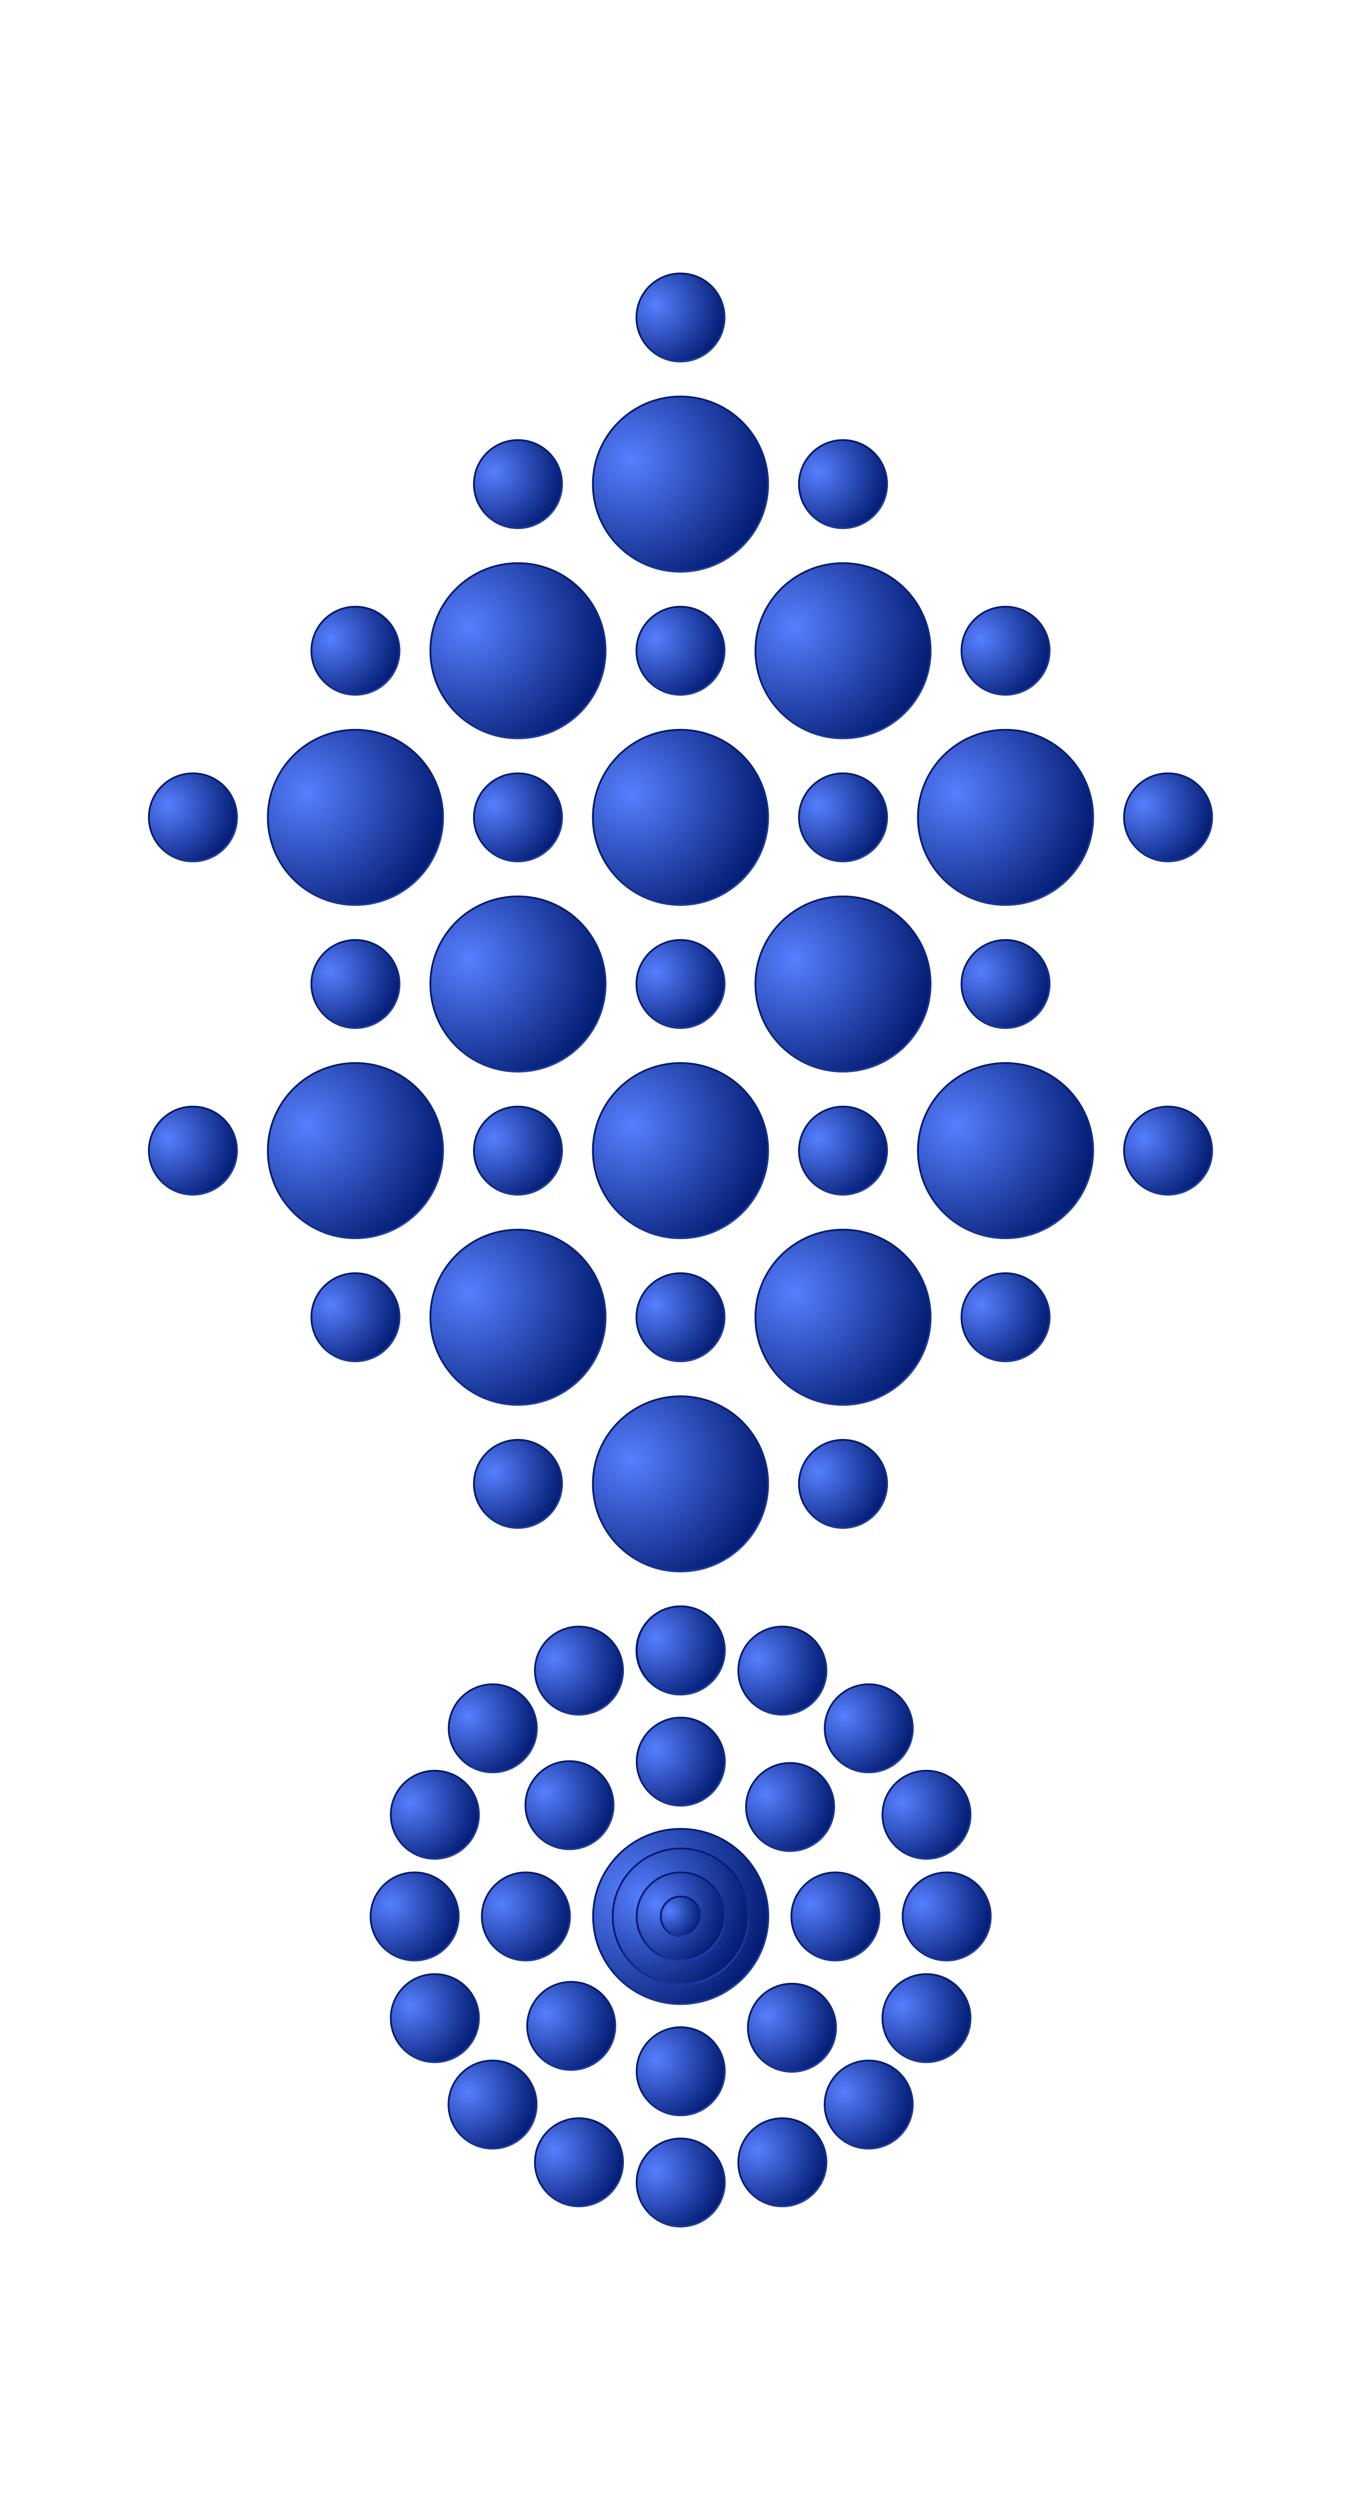 <svg width="100%" height="100%" version="1.1" 
  xmlns="http://www.w3.org/2000/svg" 
  xmlns:xlink="http://www.w3.org/1999/xlink" 
  xmlns:svgjs="http://svgjs.com/svgjs" 
style="stroke-linecap: round; stroke-linejoin: round;"
viewBox="-163.86 -410.395 2327.957 4276.083">
  <defs id="SvgjsDefs44089">
    <radialGradient id="SvgjsRadialGradient3158" r="0.561" fx="0.594" fy="0.631" cx="0.594" cy="0.631">
      <stop id="SvgjsStop3159" stop-opacity="1" stop-color="#577fff" offset="0"></stop>
      <stop id="SvgjsStop3160" stop-opacity="1" stop-color="#00196e" offset="1"></stop>
    </radialGradient>
    <radialGradient id="SvgjsRadialGradient3168" r="0.829" fx="0.22" fy="0.359" cx="0.22" cy="0.359">
      <stop id="SvgjsStop3169" stop-opacity="1" stop-color="#577fff" offset="0"></stop>
      <stop id="SvgjsStop3170" stop-opacity="1" stop-color="#00196e" offset="1"></stop>
    </radialGradient>
    <radialGradient id="SvgjsRadialGradient3158" r="0.561" fx="0.594" fy="0.631" cx="0.594" cy="0.631">
      <stop id="SvgjsStop3159" stop-opacity="1" stop-color="#577fff" offset="0"></stop>
      <stop id="SvgjsStop3160" stop-opacity="1" stop-color="#00196e" offset="1"></stop>
    </radialGradient>
    <radialGradient id="SvgjsRadialGradient3168" r="0.829" fx="0.22" fy="0.359" cx="0.22" cy="0.359">
      <stop id="SvgjsStop3169" stop-opacity="1" stop-color="#577fff" offset="0"></stop>
      <stop id="SvgjsStop3170" stop-opacity="1" stop-color="#00196e" offset="1"></stop>
    </radialGradient>
    <locks id="locks"></locks>
  </defs>
  <circle id="C-50-78835f" r="149.859" cx="0" cy="0" style="stroke: url(&quot;#SvgjsRadialGradient3158&quot;); stroke-opacity: 1; stroke-width: 3; fill: url(&quot;#SvgjsRadialGradient3168&quot;); fill-opacity: 1;" data-fill="url(&quot;#SvgjsLinearGradient1864&quot;)" data-stroke="#000000" transform="matrix(1,0,0,1,722.119,1842.658)"></circle>
  <circle id="C-3d-3f750e" r="75.359" cx="0" cy="0" style="stroke: url(&quot;#SvgjsRadialGradient3158&quot;); stroke-opacity: 1; stroke-width: 3; fill: url(&quot;#SvgjsRadialGradient3168&quot;); fill-opacity: 1;" data-fill="url(&quot;#SvgjsLinearGradient1864&quot;)" data-stroke="#000000" transform="matrix(1,0,0,1,722.119,1557.656)"></circle>
  <circle id="C-9a-3f27b3" r="149.859" cx="0" cy="0" style="stroke: url(&quot;#SvgjsRadialGradient3158&quot;); stroke-opacity: 1; stroke-width: 3; fill: url(&quot;#SvgjsRadialGradient3168&quot;); fill-opacity: 1;" data-fill="url(&quot;#SvgjsLinearGradient1864&quot;)" data-stroke="#000000" transform="matrix(1,0,0,1,722.119,1272.658)"></circle>
  <circle id="C-de-6831ea" r="75.359" cx="0" cy="0" style="stroke: url(&quot;#SvgjsRadialGradient3158&quot;); stroke-opacity: 1; stroke-width: 3; fill: url(&quot;#SvgjsRadialGradient3168&quot;); fill-opacity: 1;" data-fill="url(&quot;#SvgjsLinearGradient1864&quot;)" data-stroke="#000000" transform="matrix(1,0,0,1,1000.119,1842.658)"></circle>
  <circle id="C-12-af18d0" r="75.359" cx="0" cy="0" style="stroke: url(&quot;#SvgjsRadialGradient3158&quot;); stroke-opacity: 1; stroke-width: 3; fill: url(&quot;#SvgjsRadialGradient3168&quot;); fill-opacity: 1;" data-fill="url(&quot;#SvgjsLinearGradient1864&quot;)" data-stroke="#000000" transform="matrix(1,0,0,1,1278.119,1557.656)"></circle>
  <circle id="C-bf-e8e447" r="75.359" cx="0" cy="0" style="stroke: url(&quot;#SvgjsRadialGradient3158&quot;); stroke-opacity: 1; stroke-width: 3; fill: url(&quot;#SvgjsRadialGradient3168&quot;); fill-opacity: 1;" data-fill="url(&quot;#SvgjsLinearGradient1864&quot;)" data-stroke="#000000" transform="matrix(1,0,0,1,166.119,1557.656)"></circle>
  <circle id="C-82-5ea3a1" r="149.859" cx="0" cy="0" style="stroke: url(&quot;#SvgjsRadialGradient3158&quot;); stroke-opacity: 1; stroke-width: 3; fill: url(&quot;#SvgjsRadialGradient3168&quot;); fill-opacity: 1;" data-fill="url(&quot;#SvgjsLinearGradient1864&quot;)" data-stroke="#000000" transform="matrix(1,0,0,1,444.119,1557.656)"></circle>
  <circle id="C-04-915fc5" r="149.859" cx="0" cy="0" style="stroke: url(&quot;#SvgjsRadialGradient3158&quot;); stroke-opacity: 1; stroke-width: 3; fill: url(&quot;#SvgjsRadialGradient3168&quot;); fill-opacity: 1;" data-fill="url(&quot;#SvgjsLinearGradient1864&quot;)" data-stroke="#000000" transform="matrix(1,0,0,1,1000.119,1557.655)"></circle>
  <circle id="C-0e-bd671a" r="149.859" cx="0" cy="0" style="stroke: url(&quot;#SvgjsRadialGradient3158&quot;); stroke-opacity: 1; stroke-width: 3; fill: url(&quot;#SvgjsRadialGradient3168&quot;); fill-opacity: 1;" data-fill="url(&quot;#SvgjsLinearGradient1864&quot;)" data-stroke="#000000" transform="matrix(1,0,0,1,1278.118,1842.657)"></circle>
  <circle id="C-21-cd5dde" r="149.859" cx="0" cy="0" style="stroke: url(&quot;#SvgjsRadialGradient3158&quot;); stroke-opacity: 1; stroke-width: 3; fill: url(&quot;#SvgjsRadialGradient3168&quot;); fill-opacity: 1;" data-fill="url(&quot;#SvgjsLinearGradient1864&quot;)" data-stroke="#000000" transform="matrix(1,0,0,1,1278.119,1272.655)"></circle>
  <circle id="C-1c-2efc67" r="75.359" cx="0" cy="0" style="stroke: url(&quot;#SvgjsRadialGradient3158&quot;); stroke-opacity: 1; stroke-width: 3; fill: url(&quot;#SvgjsRadialGradient3168&quot;); fill-opacity: 1;" data-fill="url(&quot;#SvgjsLinearGradient1864&quot;)" data-stroke="#000000" transform="matrix(1,0,0,1,1000.118,1272.655)"></circle>
  <circle id="C-d5-a3310f" r="75.359" cx="0" cy="0" style="stroke: url(&quot;#SvgjsRadialGradient3158&quot;); stroke-opacity: 1; stroke-width: 3; fill: url(&quot;#SvgjsRadialGradient3168&quot;); fill-opacity: 1;" data-fill="url(&quot;#SvgjsLinearGradient1864&quot;)" data-stroke="#000000" transform="matrix(1,0,0,1,1556.118,1272.655)"></circle>
  <circle id="C-7f-bf4d53" r="75.359" cx="0" cy="0" style="stroke: url(&quot;#SvgjsRadialGradient3158&quot;); stroke-opacity: 1; stroke-width: 3; fill: url(&quot;#SvgjsRadialGradient3168&quot;); fill-opacity: 1;" data-fill="url(&quot;#SvgjsLinearGradient1864&quot;)" data-stroke="#000000" transform="matrix(1,0,0,1,1556.119,1842.658)"></circle>
  <circle id="C-e2-ba54ad" r="149.859" cx="0" cy="0" style="stroke: url(&quot;#SvgjsRadialGradient3158&quot;); stroke-opacity: 1; stroke-width: 3; fill: url(&quot;#SvgjsRadialGradient3168&quot;); fill-opacity: 1;" data-fill="url(&quot;#SvgjsLinearGradient1864&quot;)" data-stroke="#000000" transform="matrix(1,0,0,1,1556.119,1557.656)"></circle>
  <circle id="C-88-629e9a" r="75.359" cx="0" cy="0" style="stroke: url(&quot;#SvgjsRadialGradient3158&quot;); stroke-opacity: 1; stroke-width: 3; fill: url(&quot;#SvgjsRadialGradient3168&quot;); fill-opacity: 1;" data-fill="url(&quot;#SvgjsLinearGradient1864&quot;)" data-stroke="#000000" transform="matrix(1,0,0,1,444.119,1272.655)"></circle>
  <circle id="C-37-6608ac" r="75.359" cx="0" cy="0" style="stroke: url(&quot;#SvgjsRadialGradient3158&quot;); stroke-opacity: 1; stroke-width: 3; fill: url(&quot;#SvgjsRadialGradient3168&quot;); fill-opacity: 1;" data-fill="url(&quot;#SvgjsLinearGradient1864&quot;)" data-stroke="#000000" transform="matrix(1,0,0,1,444.119,1842.657)"></circle>
  <circle id="C-a5-4e4539" r="75.359" cx="0" cy="0" style="stroke: url(&quot;#SvgjsRadialGradient3158&quot;); stroke-opacity: 1; stroke-width: 3; fill: url(&quot;#SvgjsRadialGradient3168&quot;); fill-opacity: 1;" data-fill="url(&quot;#SvgjsLinearGradient1864&quot;)" data-stroke="#000000" transform="matrix(1,0,0,1,1834.119,1557.659)"></circle>
  <circle id="C-17-f1d980" r="75.359" cx="0" cy="0" style="stroke: url(&quot;#SvgjsRadialGradient3158&quot;); stroke-opacity: 1; stroke-width: 3; fill: url(&quot;#SvgjsRadialGradient3168&quot;); fill-opacity: 1;" data-fill="url(&quot;#SvgjsLinearGradient1864&quot;)" data-stroke="#000000" transform="matrix(1,0,0,1,722.119,987.654)"></circle>
  <circle id="C-d5-aacac4" r="75.359" cx="0" cy="0" style="stroke: url(&quot;#SvgjsRadialGradient3158&quot;); stroke-opacity: 1; stroke-width: 3; fill: url(&quot;#SvgjsRadialGradient3168&quot;); fill-opacity: 1;" data-fill="url(&quot;#SvgjsLinearGradient1864&quot;)" data-stroke="#000000" transform="matrix(1,0,0,1,1278.119,987.654)"></circle>
  <circle id="C-d1-0fac88" r="75.359" cx="0" cy="0" style="stroke: url(&quot;#SvgjsRadialGradient3158&quot;); stroke-opacity: 1; stroke-width: 3; fill: url(&quot;#SvgjsRadialGradient3168&quot;); fill-opacity: 1;" data-fill="url(&quot;#SvgjsLinearGradient1864&quot;)" data-stroke="#000000" transform="matrix(1,0,0,1,1278.119,2127.659)"></circle>
  <circle id="C-f8-5cfdf7" r="75.359" cx="0" cy="0" style="stroke: url(&quot;#SvgjsRadialGradient3158&quot;); stroke-opacity: 1; stroke-width: 3; fill: url(&quot;#SvgjsRadialGradient3168&quot;); fill-opacity: 1;" data-fill="url(&quot;#SvgjsLinearGradient1864&quot;)" data-stroke="#000000" transform="matrix(1,0,0,1,722.119,2127.658)"></circle>
  <circle id="C-38-c536bd" r="149.859" cx="0" cy="0" style="stroke: url(&quot;#SvgjsRadialGradient3158&quot;); stroke-opacity: 1; stroke-width: 3; fill: url(&quot;#SvgjsRadialGradient3168&quot;); fill-opacity: 1;" data-fill="url(&quot;#SvgjsLinearGradient1864&quot;)" data-stroke="#000000" transform="matrix(1,0,0,1,722.119,702.654)"></circle>
  <circle id="C-17-f269a9" r="75.359" cx="0" cy="0" style="stroke: url(&quot;#SvgjsRadialGradient3158&quot;); stroke-opacity: 1; stroke-width: 3; fill: url(&quot;#SvgjsRadialGradient3168&quot;); fill-opacity: 1;" data-fill="url(&quot;#SvgjsLinearGradient1864&quot;)" data-stroke="#000000" transform="matrix(1,0,0,1,444.119,702.647)"></circle>
  <circle id="C-2c-358466" r="75.359" cx="0" cy="0" style="stroke: url(&quot;#SvgjsRadialGradient3158&quot;); stroke-opacity: 1; stroke-width: 3; fill: url(&quot;#SvgjsRadialGradient3168&quot;); fill-opacity: 1;" data-fill="url(&quot;#SvgjsLinearGradient1864&quot;)" data-stroke="#000000" transform="matrix(1,0,0,1,722.114,417.652)"></circle>
  <circle id="C-ab-d4d047" r="149.859" cx="0" cy="0" style="stroke: url(&quot;#SvgjsRadialGradient3158&quot;); stroke-opacity: 1; stroke-width: 3; fill: url(&quot;#SvgjsRadialGradient3168&quot;); fill-opacity: 1;" data-fill="url(&quot;#SvgjsLinearGradient1864&quot;)" data-stroke="#000000" transform="matrix(1,0,0,1,444.119,987.654)"></circle>
  <circle id="C-0a-252579" r="149.859" cx="0" cy="0" style="stroke: url(&quot;#SvgjsRadialGradient3158&quot;); stroke-opacity: 1; stroke-width: 3; fill: url(&quot;#SvgjsRadialGradient3168&quot;); fill-opacity: 1;" data-fill="url(&quot;#SvgjsLinearGradient1864&quot;)" data-stroke="#000000" transform="matrix(1,0,0,1,1000.119,987.654)"></circle>
  <circle id="C-92-02a275" r="75.359" cx="0" cy="0" style="stroke: url(&quot;#SvgjsRadialGradient3158&quot;); stroke-opacity: 1; stroke-width: 3; fill: url(&quot;#SvgjsRadialGradient3168&quot;); fill-opacity: 1;" data-fill="url(&quot;#SvgjsLinearGradient1864&quot;)" data-stroke="#000000" transform="matrix(1,0,0,1,1000.119,702.653)"></circle>
  <circle id="C-3f-3dc6ad" r="149.859" cx="0" cy="0" style="stroke: url(&quot;#SvgjsRadialGradient3158&quot;); stroke-opacity: 1; stroke-width: 3; fill: url(&quot;#SvgjsRadialGradient3168&quot;); fill-opacity: 1;" data-fill="url(&quot;#SvgjsLinearGradient1864&quot;)" data-stroke="#000000" transform="matrix(1,0,0,1,1000.119,2127.657)"></circle>
  <circle id="C-47-d5ae48" r="75.359" cx="0" cy="0" style="stroke: url(&quot;#SvgjsRadialGradient3158&quot;); stroke-opacity: 1; stroke-width: 3; fill: url(&quot;#SvgjsRadialGradient3168&quot;); fill-opacity: 1;" data-fill="url(&quot;#SvgjsLinearGradient1864&quot;)" data-stroke="#000000" transform="matrix(1,0,0,1,166.123,987.662)"></circle>
  <circle id="C-3a-66883c" r="149.859" cx="0" cy="0" style="stroke: url(&quot;#SvgjsRadialGradient3158&quot;); stroke-opacity: 1; stroke-width: 3; fill: url(&quot;#SvgjsRadialGradient3168&quot;); fill-opacity: 1;" data-fill="url(&quot;#SvgjsLinearGradient1864&quot;)" data-stroke="#000000" transform="matrix(1,0,0,1,1000.119,417.653)"></circle>
  <circle id="C-f5-b85b7f" r="149.859" cx="0" cy="0" style="stroke: url(&quot;#SvgjsRadialGradient3158&quot;); stroke-opacity: 1; stroke-width: 3; fill: url(&quot;#SvgjsRadialGradient3168&quot;); fill-opacity: 1;" data-fill="url(&quot;#SvgjsLinearGradient1864&quot;)" data-stroke="#000000" transform="matrix(1,0,0,1,1278.119,702.653)"></circle>
  <circle id="C-aa-d06337" r="75.359" cx="0" cy="0" style="stroke: url(&quot;#SvgjsRadialGradient3158&quot;); stroke-opacity: 1; stroke-width: 3; fill: url(&quot;#SvgjsRadialGradient3168&quot;); fill-opacity: 1;" data-fill="url(&quot;#SvgjsLinearGradient1864&quot;)" data-stroke="#000000" transform="matrix(1,0,0,1,1000.126,2412.658)"></circle>
  <circle id="C-05-5390c8" r="75.359" cx="0" cy="0" style="stroke: url(&quot;#SvgjsRadialGradient3158&quot;); stroke-opacity: 1; stroke-width: 3; fill: url(&quot;#SvgjsRadialGradient3168&quot;); fill-opacity: 1;" data-fill="url(&quot;#SvgjsLinearGradient1864&quot;)" data-stroke="#000000" transform="matrix(1,0,0,1,1556.12,702.649)"></circle>
  <circle id="C-7c-05f25d" r="149.859" cx="0" cy="0" style="stroke: url(&quot;#SvgjsRadialGradient3158&quot;); stroke-opacity: 1; stroke-width: 3; fill: url(&quot;#SvgjsRadialGradient3168&quot;); fill-opacity: 1;" data-fill="url(&quot;#SvgjsLinearGradient1864&quot;)" data-stroke="#000000" transform="matrix(1,0,0,1,1556.118,987.654)"></circle>
  <circle id="C-57-76553a" r="75.359" cx="0" cy="0" style="stroke: url(&quot;#SvgjsRadialGradient3158&quot;); stroke-opacity: 1; stroke-width: 3; fill: url(&quot;#SvgjsRadialGradient3168&quot;); fill-opacity: 1;" data-fill="url(&quot;#SvgjsLinearGradient1864&quot;)" data-stroke="#000000" transform="matrix(1,0,0,1,1000.126,132.661)"></circle>
  <circle id="C-3a-ae849c" r="75.359" cx="0" cy="0" style="stroke: url(&quot;#SvgjsRadialGradient3158&quot;); stroke-opacity: 1; stroke-width: 3; fill: url(&quot;#SvgjsRadialGradient3168&quot;); fill-opacity: 1;" data-fill="url(&quot;#SvgjsLinearGradient1864&quot;)" data-stroke="#000000" transform="matrix(1,0,0,1,1834.117,987.659)"></circle>
  <circle id="C-5e-86aebc" r="75.359" cx="0" cy="0" style="stroke: url(&quot;#SvgjsRadialGradient3158&quot;); stroke-opacity: 1; stroke-width: 3; fill: url(&quot;#SvgjsRadialGradient3168&quot;); fill-opacity: 1;" data-fill="url(&quot;#SvgjsLinearGradient1864&quot;)" data-stroke="#000000" transform="matrix(1,0,0,1,1278.123,417.652)"></circle>
  <g id="blank" transform="matrix(1,0,0,1,1191.064,2760.89)">
    <circle id="C-22-c3d772" r="149.859" cx="0" cy="0" style="stroke: url(&quot;#SvgjsRadialGradient3158&quot;); stroke-opacity: 1; stroke-width: 3; fill: url(&quot;#SvgjsRadialGradient3168&quot;); fill-opacity: 1;" data-fill="url(&quot;#SvgjsLinearGradient1864&quot;)" data-stroke="#000000" transform="matrix(1,0,0,1,-190.58,106.629)"></circle>
    <circle id="C-f3-aea486" r="116.284" cx="0" cy="0" style="stroke: url(&quot;#SvgjsRadialGradient3158&quot;); stroke-opacity: 1; stroke-width: 3; fill: url(&quot;#SvgjsRadialGradient3168&quot;); fill-opacity: 1;" data-fill="url(&quot;#SvgjsLinearGradient1864&quot;)" data-stroke="#000000" transform="matrix(1,0,0,1,-190.579,106.625)"></circle>
    <circle id="C-15-0211c2" r="75.359" cx="0" cy="0" style="stroke: url(&quot;#SvgjsRadialGradient3158&quot;); stroke-opacity: 1; stroke-width: 3; fill: url(&quot;#SvgjsRadialGradient3168&quot;); fill-opacity: 1;" data-fill="url(&quot;#SvgjsLinearGradient1864&quot;)" data-stroke="#000000" transform="matrix(1,0,0,1,-190.58,106.625)"></circle>
    <circle id="C-3e-a71dc3" r="34.161" cx="0" cy="0" style="stroke: url(&quot;#SvgjsRadialGradient3158&quot;); stroke-opacity: 1; stroke-width: 3; fill: url(&quot;#SvgjsRadialGradient3168&quot;); fill-opacity: 1;" data-fill="url(&quot;#SvgjsLinearGradient1864&quot;)" data-stroke="#000000" transform="matrix(1,0,0,1,-190.584,106.628)"></circle>
    <circle id="C-cf-5fe658" r="75.359" cx="0" cy="0" style="stroke: url(&quot;#SvgjsRadialGradient3158&quot;); stroke-opacity: 1; stroke-width: 3; fill: url(&quot;#SvgjsRadialGradient3168&quot;); fill-opacity: 1;" data-fill="url(&quot;#SvgjsLinearGradient1864&quot;)" data-stroke="#000000" transform="matrix(1,0,0,1,74.077,106.632)"></circle>
    <circle id="C-c5-3bf2c4" r="75.359" cx="0" cy="0" style="stroke: url(&quot;#SvgjsRadialGradient3158&quot;); stroke-opacity: 1; stroke-width: 3; fill: url(&quot;#SvgjsRadialGradient3168&quot;); fill-opacity: 1;" data-fill="url(&quot;#SvgjsLinearGradient1864&quot;)" data-stroke="#000000" transform="matrix(1,0,0,1,-455.377,106.627)"></circle>
    <circle id="C-16-a6a158" r="75.359" cx="0" cy="0" style="stroke: url(&quot;#SvgjsRadialGradient3158&quot;); stroke-opacity: 1; stroke-width: 3; fill: url(&quot;#SvgjsRadialGradient3168&quot;); fill-opacity: 1;" data-fill="url(&quot;#SvgjsLinearGradient1864&quot;)" data-stroke="#000000" transform="matrix(1,0,0,1,264.384,106.622)"></circle>
    <circle id="C-84-febe6c" r="75.359" cx="0" cy="0" style="stroke: url(&quot;#SvgjsRadialGradient3158&quot;); stroke-opacity: 1; stroke-width: 3; fill: url(&quot;#SvgjsRadialGradient3168&quot;); fill-opacity: 1;" data-fill="url(&quot;#SvgjsLinearGradient1864&quot;)" data-stroke="#000000" transform="matrix(1,0,0,1,-645.685,106.627)"></circle>
    <circle id="C-b8-a5c17e" r="75.359" cx="0" cy="0" style="stroke: url(&quot;#SvgjsRadialGradient3158&quot;); stroke-opacity: 1; stroke-width: 3; fill: url(&quot;#SvgjsRadialGradient3168&quot;); fill-opacity: 1;" data-fill="url(&quot;#SvgjsLinearGradient1864&quot;)" data-stroke="#000000" transform="matrix(1,0,0,1,-190.492,-158.178)"></circle>
    <circle id="C-23-42c129" r="75.359" cx="0" cy="0" style="stroke: url(&quot;#SvgjsRadialGradient3158&quot;); stroke-opacity: 1; stroke-width: 3; fill: url(&quot;#SvgjsRadialGradient3168&quot;); fill-opacity: 1;" data-fill="url(&quot;#SvgjsLinearGradient1864&quot;)" data-stroke="#000000" transform="matrix(1,0,0,1,-190.493,-348.486)"></circle>
    <circle id="C-d1-312ca6" r="75.359" cx="0" cy="0" style="stroke: url(&quot;#SvgjsRadialGradient3158&quot;); stroke-opacity: 1; stroke-width: 3; fill: url(&quot;#SvgjsRadialGradient3168&quot;); fill-opacity: 1;" data-fill="url(&quot;#SvgjsLinearGradient1864&quot;)" data-stroke="#000000" transform="matrix(1,0,0,1,-190.584,371.436)"></circle>
    <circle id="C-96-3da069" r="75.359" cx="0" cy="0" style="stroke: url(&quot;#SvgjsRadialGradient3158&quot;); stroke-opacity: 1; stroke-width: 3; fill: url(&quot;#SvgjsRadialGradient3168&quot;); fill-opacity: 1;" data-fill="url(&quot;#SvgjsLinearGradient1864&quot;)" data-stroke="#000000" transform="matrix(1,0,0,1,-190.583,561.743)"></circle>
    <circle id="C-de-899b80" r="75.359" cx="0" cy="0" style="stroke: url(&quot;#SvgjsRadialGradient3158&quot;); stroke-opacity: 1; stroke-width: 3; fill: url(&quot;#SvgjsRadialGradient3168&quot;); fill-opacity: 1;" data-fill="url(&quot;#SvgjsLinearGradient1864&quot;)" data-stroke="#000000" transform="matrix(1,0,0,1,131.099,-215.132)"></circle>
    <circle id="C-0f-73654c" r="75.359" cx="0" cy="0" style="stroke: url(&quot;#SvgjsRadialGradient3158&quot;); stroke-opacity: 1; stroke-width: 3; fill: url(&quot;#SvgjsRadialGradient3168&quot;); fill-opacity: 1;" data-fill="url(&quot;#SvgjsLinearGradient1864&quot;)" data-stroke="#000000" transform="matrix(1,0,0,1,-3.457,-80.555)"></circle>
    <circle id="C-a5-d06d13" r="75.359" cx="0" cy="0" style="stroke: url(&quot;#SvgjsRadialGradient3158&quot;); stroke-opacity: 1; stroke-width: 3; fill: url(&quot;#SvgjsRadialGradient3168&quot;); fill-opacity: 1;" data-fill="url(&quot;#SvgjsLinearGradient1864&quot;)" data-stroke="#000000" transform="matrix(1,0,0,1,-377.838,293.819)"></circle>
    <circle id="C-1f-74e9a1" r="75.359" cx="0" cy="0" style="stroke: url(&quot;#SvgjsRadialGradient3158&quot;); stroke-opacity: 1; stroke-width: 3; fill: url(&quot;#SvgjsRadialGradient3168&quot;); fill-opacity: 1;" data-fill="url(&quot;#SvgjsLinearGradient1864&quot;)" data-stroke="#000000" transform="matrix(1,0,0,1,-512.404,428.38)"></circle>
    <circle id="C-09-d2ba60" r="75.359" cx="0" cy="0" style="stroke: url(&quot;#SvgjsRadialGradient3158&quot;); stroke-opacity: 1; stroke-width: 3; fill: url(&quot;#SvgjsRadialGradient3168&quot;); fill-opacity: 1;" data-fill="url(&quot;#SvgjsLinearGradient1864&quot;)" data-stroke="#000000" transform="matrix(1,0,0,1,-0.277,296.939)"></circle>
    <circle id="C-c0-80d608" r="75.359" cx="0" cy="0" style="stroke: url(&quot;#SvgjsRadialGradient3158&quot;); stroke-opacity: 1; stroke-width: 3; fill: url(&quot;#SvgjsRadialGradient3168&quot;); fill-opacity: 1;" data-fill="url(&quot;#SvgjsLinearGradient1864&quot;)" data-stroke="#000000" transform="matrix(1,0,0,1,-380.799,-83.681)"></circle>
    <circle id="C-34-1851be" r="75.359" cx="0" cy="0" style="stroke: url(&quot;#SvgjsRadialGradient3158&quot;); stroke-opacity: 1; stroke-width: 3; fill: url(&quot;#SvgjsRadialGradient3168&quot;); fill-opacity: 1;" data-fill="url(&quot;#SvgjsLinearGradient1864&quot;)" data-stroke="#000000" transform="matrix(1,0,0,1,131.003,428.389)"></circle>
    <circle id="C-98-b2bc0d" r="75.359" cx="0" cy="0" style="stroke: url(&quot;#SvgjsRadialGradient3158&quot;); stroke-opacity: 1; stroke-width: 3; fill: url(&quot;#SvgjsRadialGradient3168&quot;); fill-opacity: 1;" data-fill="url(&quot;#SvgjsLinearGradient1864&quot;)" data-stroke="#000000" transform="matrix(1,0,0,1,-512.079,-215.141)"></circle>
    <g id="G-b3-af69bf">
      <circle id="C-30-a9b879" r="75.359" cx="0" cy="0" style="stroke: url(&quot;#SvgjsRadialGradient3158&quot;); stroke-opacity: 1; stroke-width: 3; fill: url(&quot;#SvgjsRadialGradient3168&quot;); fill-opacity: 1;" data-fill="url(&quot;#SvgjsLinearGradient1864&quot;)" data-stroke="#000000" transform="matrix(1,0,0,1,-611.13,280.56)"></circle>
      <circle id="C-81-abc5e4" r="75.359" cx="0" cy="0" style="stroke: url(&quot;#SvgjsRadialGradient3158&quot;); stroke-opacity: 1; stroke-width: 3; fill: url(&quot;#SvgjsRadialGradient3168&quot;); fill-opacity: 1;" data-fill="url(&quot;#SvgjsLinearGradient1864&quot;)" data-stroke="#000000" transform="matrix(1,0,0,1,229.823,-67.317)"></circle>
      <circle id="C-c7-81114a" r="75.359" cx="0" cy="0" style="stroke: url(&quot;#SvgjsRadialGradient3158&quot;); stroke-opacity: 1; stroke-width: 3; fill: url(&quot;#SvgjsRadialGradient3168&quot;); fill-opacity: 1;" data-fill="url(&quot;#SvgjsLinearGradient1864&quot;)" data-stroke="#000000" transform="matrix(1,0,0,1,229.823,280.555)"></circle>
      <circle id="C-b8-824fcf" r="75.359" cx="0" cy="0" style="stroke: url(&quot;#SvgjsRadialGradient3158&quot;); stroke-opacity: 1; stroke-width: 3; fill: url(&quot;#SvgjsRadialGradient3168&quot;); fill-opacity: 1;" data-fill="url(&quot;#SvgjsLinearGradient1864&quot;)" data-stroke="#000000" transform="matrix(1,0,0,1,-611.13,-67.319)"></circle>
    </g>
    <circle id="C-61-816bcd" r="75.359" cx="0" cy="0" style="stroke: url(&quot;#SvgjsRadialGradient3158&quot;); stroke-opacity: 1; stroke-width: 3; fill: url(&quot;#SvgjsRadialGradient3168&quot;); fill-opacity: 1;" data-fill="url(&quot;#SvgjsLinearGradient1864&quot;)" data-stroke="#000000" transform="matrix(1,0,0,1,-16.712,-313.855)"></circle>
    <circle id="C-b9-84a86a" r="75.359" cx="0" cy="0" style="stroke: url(&quot;#SvgjsRadialGradient3158&quot;); stroke-opacity: 1; stroke-width: 3; fill: url(&quot;#SvgjsRadialGradient3168&quot;); fill-opacity: 1;" data-fill="url(&quot;#SvgjsLinearGradient1864&quot;)" data-stroke="#000000" transform="matrix(1,0,0,1,-364.586,-313.855)"></circle>
    <circle id="C-95-2c160d" r="75.359" cx="0" cy="0" style="stroke: url(&quot;#SvgjsRadialGradient3158&quot;); stroke-opacity: 1; stroke-width: 3; fill: url(&quot;#SvgjsRadialGradient3168&quot;); fill-opacity: 1;" data-fill="url(&quot;#SvgjsLinearGradient1864&quot;)" data-stroke="#000000" transform="matrix(1,0,0,1,-364.583,527.099)"></circle>
    <circle id="C-64-f573c8" r="75.359" cx="0" cy="0" style="stroke: url(&quot;#SvgjsRadialGradient3158&quot;); stroke-opacity: 1; stroke-width: 3; fill: url(&quot;#SvgjsRadialGradient3168&quot;); fill-opacity: 1;" data-fill="url(&quot;#SvgjsLinearGradient1864&quot;)" data-stroke="#000000" transform="matrix(1,0,0,1,-16.709,527.099)"></circle>
  </g>
</svg>